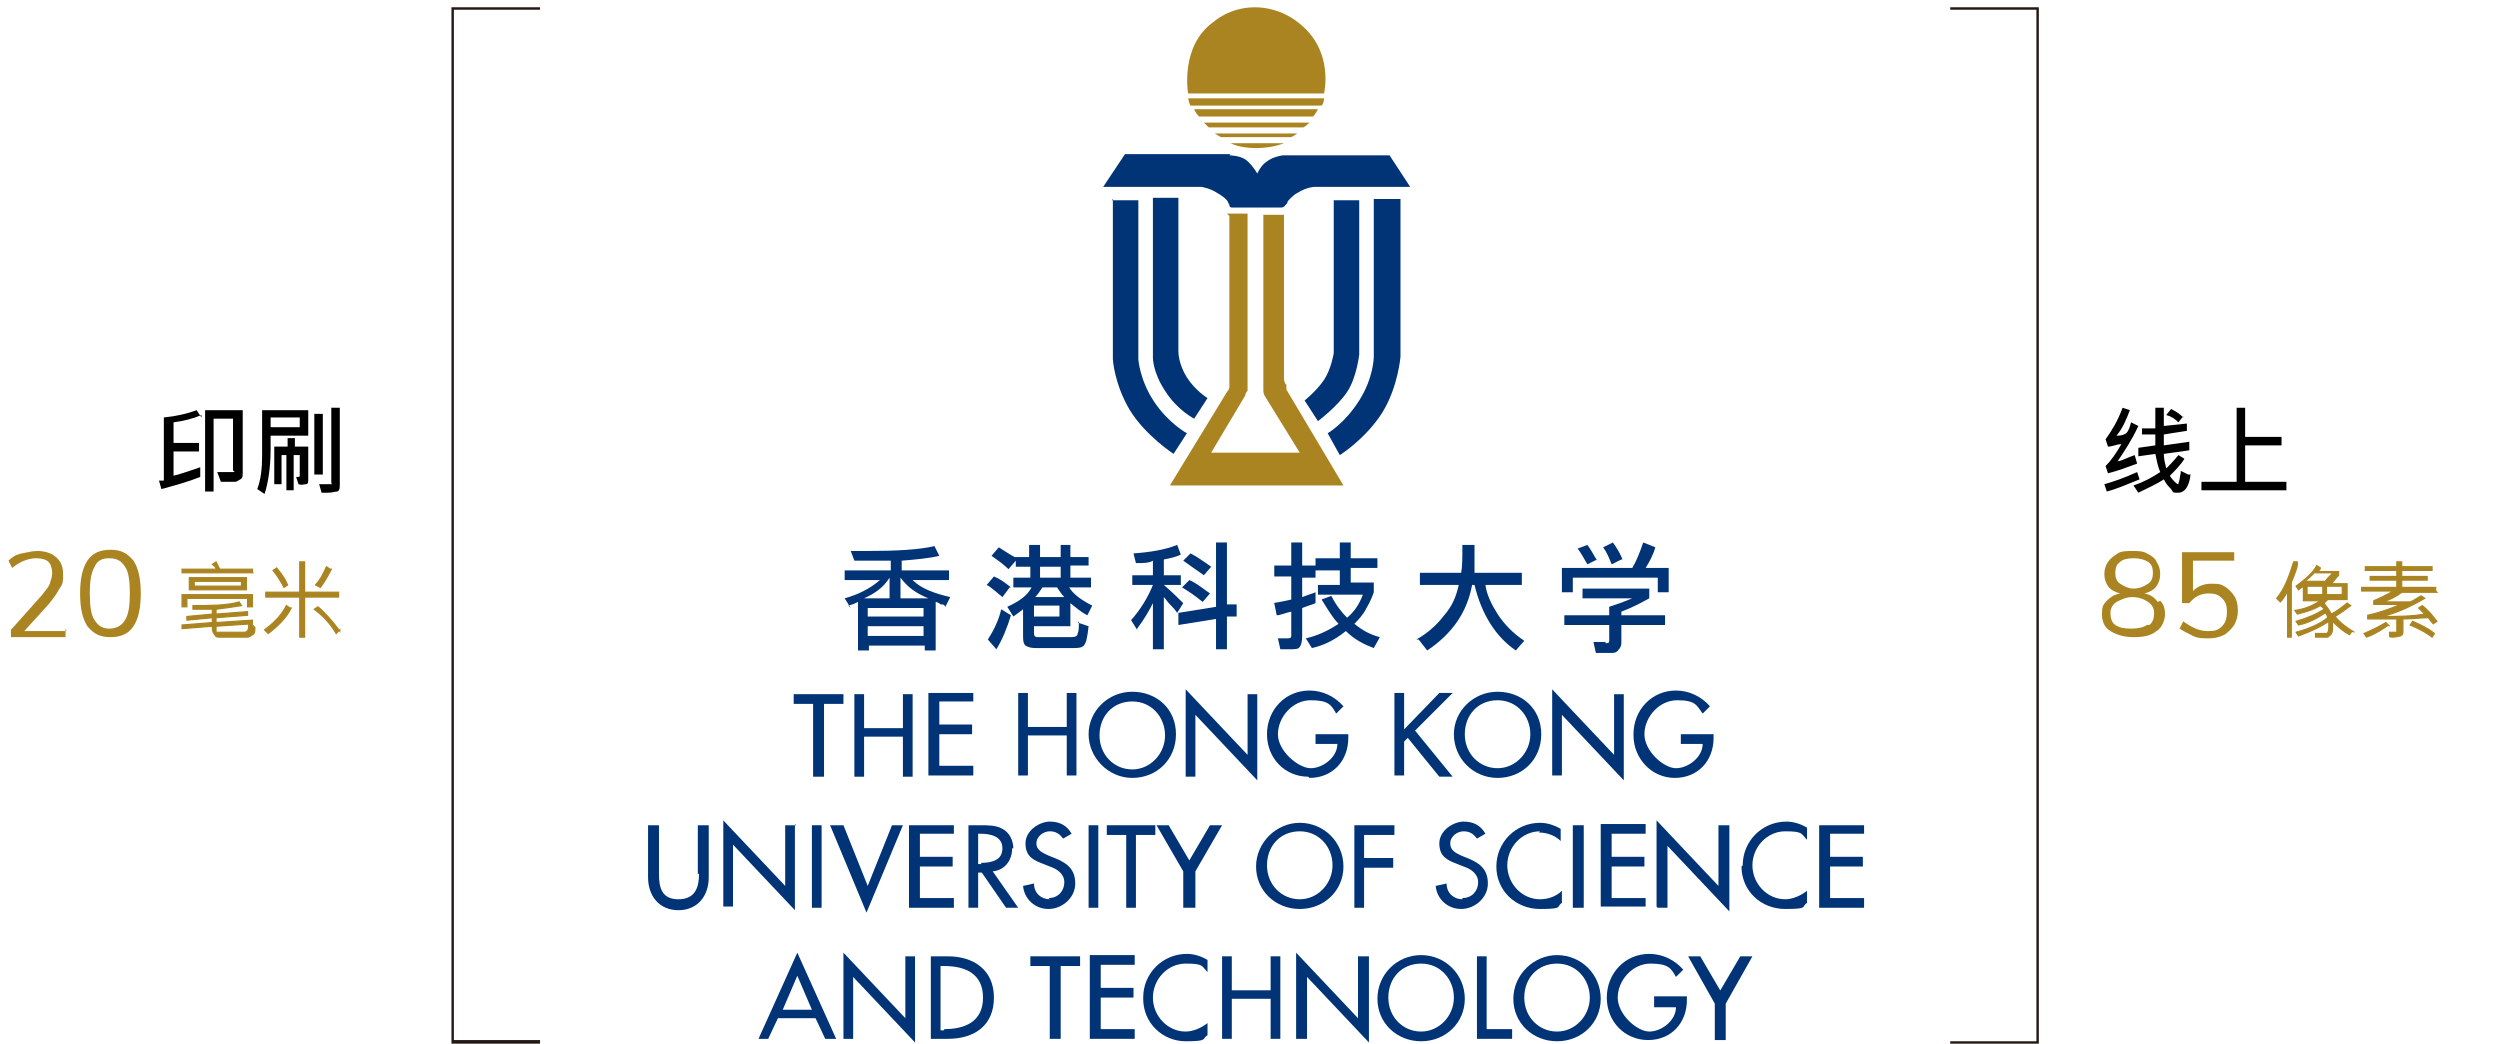 <svg width="206" height="86" viewBox="0 0 206 86" fill="none" xmlns="http://www.w3.org/2000/svg">
<g clip-path="url(#clip0_83_3220)">
<path d="M44.5 86H37.2V0.6H44.5V0.8H37.4V85.7H44.5V85.9V86Z" fill="#231815"/>
<path d="M168 86H160.7V85.8H167.8V0.8H160.7V0.6H168V86Z" fill="#231815"/>
<path d="M5.4 51.8V52.5H0.9V51.9L3.4 49.1C3.7 48.7 4 48.4 4.1 48.1C4.2 47.8 4.3 47.5 4.3 47.2C4.3 46.9 4.2 46.5 4 46.3C3.8 46.1 3.4 46 3 46C2.3 46 1.6 46.3 1 46.8L0.7 46.2C1 45.9 1.3 45.7 1.8 45.6C2.3 45.5 2.7 45.4 3.1 45.4C3.7 45.4 4.3 45.6 4.6 45.9C5 46.2 5.2 46.7 5.2 47.3C5.2 47.9 5.2 48.1 4.9 48.5C4.7 48.9 4.4 49.3 4 49.8L2 52H5.5L5.4 51.8Z" fill="#AA8420"/>
<path d="M7.2 51.6C6.8 51 6.6 50.1 6.6 48.9C6.6 47.7 6.8 46.8 7.2 46.2C7.6 45.6 8.2 45.3 9.1 45.3C10 45.3 10.5 45.6 11 46.2C11.4 46.8 11.6 47.7 11.6 48.9C11.6 50.1 11.4 51 11 51.6C10.6 52.2 10 52.5 9.1 52.5C8.2 52.5 7.7 52.2 7.2 51.6ZM10.3 51.1C10.6 50.6 10.7 49.9 10.7 48.9C10.7 47.9 10.6 47.1 10.3 46.7C10 46.2 9.6 46 9 46C8.4 46 8 46.2 7.8 46.7C7.5 47.2 7.4 47.9 7.4 48.9C7.4 49.9 7.5 50.7 7.8 51.1C8.1 51.6 8.5 51.8 9 51.8C9.5 51.8 10 51.6 10.3 51.1Z" fill="#AA8420"/>
<path d="M178 49.5C178.3 49.8 178.4 50.2 178.4 50.6C178.4 51 178.2 51.7 177.7 52C177.2 52.4 176.6 52.5 175.8 52.5C175 52.5 174.4 52.3 173.9 52C173.4 51.7 173.2 51.2 173.2 50.6C173.2 50 173.3 49.8 173.6 49.5C173.9 49.2 174.2 49 174.7 48.9C174.3 48.8 173.9 48.6 173.7 48.3C173.5 48 173.4 47.7 173.4 47.3C173.4 46.9 173.5 46.6 173.7 46.3C173.9 46 174.2 45.8 174.5 45.6C174.8 45.4 175.3 45.4 175.7 45.4C176.1 45.4 176.6 45.4 176.9 45.6C177.3 45.8 177.6 46 177.7 46.3C177.9 46.6 178 46.9 178 47.3C178 47.7 177.9 48 177.7 48.3C177.5 48.6 177.1 48.8 176.7 48.9C177.2 49 177.5 49.2 177.8 49.6L178 49.5ZM177.1 51.5C177.4 51.3 177.5 50.9 177.5 50.5C177.5 50.1 177.3 49.8 177 49.6C176.7 49.4 176.3 49.2 175.7 49.2C175.2 49.2 174.8 49.4 174.4 49.6C174.1 49.8 173.9 50.1 173.9 50.5C173.9 50.9 174 51.3 174.3 51.5C174.6 51.7 175 51.8 175.6 51.8C176.2 51.8 176.6 51.7 176.9 51.5H177.1ZM174.7 48.1C175 48.3 175.4 48.5 175.8 48.5C176.3 48.5 176.7 48.3 177 48.1C177.3 47.9 177.4 47.6 177.4 47.2C177.4 46.8 177.3 46.5 177 46.3C176.7 46.1 176.3 46 175.8 46C175.3 46 174.9 46.1 174.7 46.3C174.4 46.5 174.3 46.8 174.3 47.2C174.3 47.6 174.4 47.9 174.7 48.1Z" fill="#AA8420"/>
<path d="M183.3 48.3C183.6 48.5 183.9 48.8 184.1 49.1C184.3 49.4 184.4 49.8 184.4 50.3C184.4 50.8 184.3 51.1 184.1 51.5C183.9 51.8 183.6 52.1 183.3 52.3C182.9 52.5 182.5 52.6 182 52.6C181.5 52.6 181.1 52.6 180.7 52.4C180.3 52.2 179.9 52 179.6 51.8L179.9 51.2C180.6 51.7 181.2 52 181.9 52C182.6 52 182.8 51.9 183.1 51.6C183.4 51.3 183.5 50.9 183.5 50.4C183.5 49.9 183.4 49.6 183.1 49.3C182.8 49 182.5 48.9 182 48.9C181.3 48.9 180.8 49.2 180.4 49.7H179.8V45.5H184.1V46.2H180.7V48.7C181.1 48.3 181.6 48.1 182.2 48.1C182.8 48.1 183 48.1 183.4 48.4L183.3 48.3Z" fill="#AA8420"/>
<path d="M108.9 8.7C109.1 8.5 109.1 8.1 109.1 8.1H97.9C97.9 8.1 98 8.6 98.1 8.7H108.8H108.9Z" fill="#AA8420"/>
<path d="M108.2 9.6C108.4 9.4 108.6 9 108.6 9H98.4C98.4 9 98.5 9.3 98.8 9.6H108.2Z" fill="#AA8420"/>
<path d="M107.4 10.5C107.6 10.4 107.9 10.1 107.9 10.1H99.2C99.2 10.1 99.4 10.3 99.6 10.5H107.5H107.4Z" fill="#AA8420"/>
<path d="M106.4 11.3C106.6 11.2 106.9 11 106.9 11H100.1C100.1 11 100.1 11 100.6 11.3H106.4Z" fill="#AA8420"/>
<path d="M101.4 11.8C101.4 11.8 102.1 12.2 103.5 12.2C104.9 12.2 105.8 11.8 105.8 11.8H101.4Z" fill="#AA8420"/>
<path d="M101.3 12.8C101.3 12.8 102.2 12.8 102.7 13.2C103.2 13.6 103.6 14.3 103.6 14.3C103.6 14.3 103.9 13.6 104.4 13.3C104.9 12.9 105.7 12.8 105.7 12.8H114.5L116.2 15.4H108.3C108.3 15.4 107.7 15.4 106.9 15.9C106.5 16.1 106.1 16.6 106.1 16.6C106.1 16.6 106.1 16.8 105.9 16.9C105.9 17 105.7 17.1 105.6 17.1H101.5C101.5 17.1 101.3 17.1 101.3 16.9C101.3 16.8 101.3 16.9 101.2 16.7C101.2 16.6 101 16.3 100.3 15.9C99.7 15.5 99 15.4 99 15.4H90.9L92.7 12.7H101.4L101.3 12.8Z" fill="#003477"/>
<path d="M95 16.4V29.5C95 29.5 95 30.7 96 32.2C97 33.8 98.4 34.5 98.4 34.5L99.5 32.8C99.5 32.8 98.5 32.2 97.8 31.1C97.1 30 97.1 29 97.1 29V16.3H95V16.4Z" fill="#003477"/>
<path d="M109.9 16.4V29.1C109.9 29.1 109.7 30.4 109.1 31.3C108.5 32.2 107.5 33 107.5 33L108.6 34.7C108.6 34.7 110.2 33.5 111 32.3C111.8 31.1 112 29.2 112 29.2V16.5H109.9V16.4Z" fill="#003477"/>
<path d="M91.7 16.4V29.6C91.7 29.6 91.8 31.6 93.1 33.8C94.4 35.9 96.7 37.4 96.7 37.4L97.8 35.7C97.8 35.7 96.3 34.9 95.1 33.1C93.9 31.3 93.8 29.6 93.8 29.6V16.5H91.6L91.7 16.4Z" fill="#003477"/>
<path d="M101.3 17.8V31.7C101.3 31.7 101.3 31.7 101.3 31.9C101.3 32.1 101.1 32.3 101.1 32.3L96.4 40H110.7L106 32.1V31.7C105.9 31.7 105.8 31.3 105.8 31.3V17.7H104.1V31.8C104.1 31.8 104.1 32 104.1 32.2C104.1 32.4 104.2 32.6 104.2 32.6L107.1 37.3H99.8L102.6 32.6C102.6 32.6 102.6 32.4 102.8 32.2C102.8 32 102.8 31.8 102.8 31.8V17.6H101.1L101.3 17.8Z" fill="#AA8420"/>
<path d="M113.2 16.4V29.4C113.2 29.4 113.2 31.1 112 33C110.8 34.9 109.4 35.7 109.4 35.7L110.4 37.5C110.4 37.5 112.5 36.2 113.9 34C115.2 31.9 115.4 29.4 115.4 29.4V16.4H113.3H113.2Z" fill="#003477"/>
<path d="M97.9 7.7C97.9 7.7 97.2 3.8 100 1.8C100 1.8 101.3 0.6 103.4 0.6C105.5 0.6 106.9 1.8 106.9 1.8C110 4.1 109.1 7.7 109.1 7.7H97.8H97.9Z" fill="#AA8420"/>
<path d="M67.1 64H67.9V58H69.5V57.2H65.4V58H67V64H67.1Z" fill="#003477"/>
<path d="M75.2 64V57.2H74.4V60H71.2V57.2H70.4V64H71.2V60.7H74.4V64H75.2Z" fill="#003477"/>
<path d="M80.2 57.9V57.1H76.5V63.9H80.2V63.1H77.4V60.5H80.1V59.7H77.4V57.8H80.2V57.9Z" fill="#003477"/>
<path d="M83.9 57.1V63.9H84.7V60.6H87.9V63.9H88.7V57.1H87.9V59.9H84.7V57.1H83.9Z" fill="#003477"/>
<path d="M93.3 64.1C95.3 64.1 96.9 62.6 96.9 60.5C96.9 58.4 95.3 57 93.3 57C91.3 57 89.7 58.6 89.7 60.5C89.7 62.4 91.3 64.1 93.3 64.1ZM93.3 57.8C94.9 57.8 96 59.1 96 60.6C96 62.1 94.8 63.4 93.3 63.4C91.8 63.4 90.6 62.2 90.6 60.6C90.6 59 91.7 57.8 93.3 57.8Z" fill="#003477"/>
<path d="M97.7 64H98.5V58.9L103.6 64.3V57.2H102.8V62.2L97.7 56.8V63.9V64Z" fill="#003477"/>
<path d="M107.9 64.1C109.8 64.1 111.1 62.7 111.1 60.8V60.5H108.4V61.3H110.2C110.2 62.4 109 63.3 108 63.3C107 63.3 105.3 61.9 105.3 60.5C105.3 59.1 106.5 57.7 108 57.7C109.5 57.7 109.7 58.1 110.1 58.8L110.7 58.2C110 57.4 109 56.9 107.9 56.9C105.9 56.9 104.4 58.5 104.4 60.5C104.4 62.5 105.9 64 107.8 64L107.9 64.1Z" fill="#003477"/>
<path d="M115.7 61.1L116 60.8L118.6 64H119.7L116.6 60.2L119.7 57.1H118.6L115.7 60.1V57.1H114.9V63.9H115.7V61V61.1Z" fill="#003477"/>
<path d="M119.8 60.5C119.8 62.5 121.4 64.1 123.4 64.1C125.4 64.1 127 62.6 127 60.5C127 58.4 125.4 57 123.4 57C121.4 57 119.8 58.6 119.8 60.5ZM126.1 60.5C126.1 62 124.9 63.3 123.4 63.3C121.9 63.3 120.7 62.1 120.7 60.5C120.7 58.9 121.8 57.7 123.4 57.7C125 57.7 126.1 59 126.1 60.5Z" fill="#003477"/>
<path d="M128.7 58.9L133.8 64.3V57.2H133V62.2L127.9 56.8V63.9H128.7V58.8V58.9Z" fill="#003477"/>
<path d="M134.6 60.6C134.6 62.5 136.1 64.1 138 64.1C139.9 64.1 141.2 62.7 141.2 60.8V60.5H138.5V61.3H140.3C140.3 62.4 139.1 63.3 138.1 63.3C137.1 63.3 135.5 61.9 135.5 60.5C135.5 59.1 136.7 57.7 138.2 57.7C139.7 57.7 139.8 58.1 140.3 58.8L140.9 58.2C140.2 57.4 139.2 56.9 138.1 56.9C136.1 56.9 134.6 58.5 134.6 60.5V60.6Z" fill="#003477"/>
<path d="M57.6 72C57.6 73.1 57.3 74.1 55.9 74.1C54.5 74.1 54.3 73.1 54.3 72V68H53.4V72.3C53.4 73.8 54.3 75 55.9 75C57.5 75 58.4 73.8 58.4 72.3V68H57.5V72H57.6Z" fill="#003477"/>
<path d="M65.6 68H64.7V73L59.6 67.6V74.7H60.4V69.6L65.5 75V67.9L65.6 68Z" fill="#003477"/>
<path d="M67.7 68H66.9V74.8H67.7V68Z" fill="#003477"/>
<path d="M69.3 68H68.4L71.4 75.2L74.4 68H73.5L71.5 73L69.5 68H69.3Z" fill="#003477"/>
<path d="M78.6 68.8V68H74.9V74.8H78.6V74H75.8V71.4H78.5V70.6H75.8V68.7H78.6V68.8Z" fill="#003477"/>
<path d="M83.5 69.9C83.5 69.3 83.2 68.6 82.6 68.3C82.1 68 81.4 68 80.8 68H79.8V74.8H80.6V71.9H80.9L82.9 74.8H83.9L81.8 71.8C82.8 71.7 83.4 70.9 83.4 69.9H83.5ZM80.9 71.2H80.6V68.7H80.8C81.6 68.7 82.6 68.9 82.6 69.9C82.6 70.9 81.7 71.1 80.8 71.1L80.9 71.2Z" fill="#003477"/>
<path d="M86.5 74.1C85.8 74.1 85.2 73.6 85.2 72.8L84.3 73C84.4 74.1 85.3 74.9 86.4 74.9C87.5 74.9 88.6 74 88.6 72.8C88.6 71.6 87.9 71.1 86.9 70.7L86.4 70.5C86 70.3 85.4 70.1 85.4 69.5C85.4 68.9 86 68.5 86.5 68.5C87 68.5 87.3 68.7 87.6 69.1L88.3 68.7C87.9 68 87.3 67.7 86.5 67.7C85.7 67.7 84.5 68.4 84.5 69.5C84.5 70.6 85.2 70.9 86 71.2L86.5 71.4C87.1 71.6 87.7 72 87.7 72.7C87.7 73.4 87.2 74 86.4 74L86.5 74.1Z" fill="#003477"/>
<path d="M90.5 68H89.7V74.8H90.5V68Z" fill="#003477"/>
<path d="M95.3 68H91.2V68.8H92.8V74.8H93.6V68.8H95.2V68H95.3Z" fill="#003477"/>
<path d="M98.5 74.8V71.8L100.7 68H99.7L98 70.9L96.3 68H95.3L97.5 71.8V74.8H98.3H98.5Z" fill="#003477"/>
<path d="M107.1 67.8C105.2 67.8 103.5 69.4 103.5 71.4C103.5 73.4 105.1 74.9 107.1 74.9C109.1 74.9 110.7 73.4 110.7 71.4C110.7 69.4 109.1 67.8 107.1 67.8ZM107.1 74.1C105.6 74.1 104.4 72.9 104.4 71.3C104.4 69.7 105.5 68.5 107.1 68.5C108.7 68.5 109.8 69.8 109.8 71.3C109.8 72.8 108.6 74.1 107.1 74.1Z" fill="#003477"/>
<path d="M114.9 68.8V68H111.6V74.8H112.4V71.5H114.8V70.7H112.4V68.8H114.8H114.9Z" fill="#003477"/>
<path d="M120.5 74.1C119.8 74.1 119.2 73.6 119.2 72.8L118.3 73C118.4 74.1 119.3 74.9 120.4 74.9C121.5 74.9 122.6 74 122.6 72.8C122.6 71.6 121.9 71.1 120.9 70.7L120.4 70.5C120 70.3 119.5 70.1 119.5 69.5C119.5 68.9 120.1 68.5 120.6 68.5C121.1 68.5 121.4 68.7 121.7 69.1L122.4 68.7C122 68 121.4 67.7 120.6 67.7C119.8 67.7 118.6 68.4 118.6 69.5C118.6 70.6 119.3 70.9 120.1 71.2L120.6 71.4C121.2 71.6 121.8 72 121.8 72.7C121.8 73.4 121.3 74 120.5 74V74.1Z" fill="#003477"/>
<path d="M126.8 68.6C127.4 68.6 128.1 68.8 128.6 69.3V68.3C128.1 68 127.5 67.8 126.9 67.8C124.9 67.8 123.3 69.4 123.3 71.4C123.3 73.4 124.9 74.9 126.9 74.9C128.9 74.9 128.2 74.7 128.7 74.4V73.4C128.2 73.9 127.5 74.1 126.9 74.1C125.4 74.1 124.2 72.8 124.2 71.3C124.2 69.8 125.4 68.5 126.9 68.5L126.8 68.6Z" fill="#003477"/>
<path d="M130.5 68H129.6V74.8H130.5V68Z" fill="#003477"/>
<path d="M135.6 74H132.8V71.4H135.5V70.6H132.8V68.7H135.6V67.9H131.9V74.7H135.6V73.9V74Z" fill="#003477"/>
<path d="M136.6 74.8H137.4V69.7L142.5 75.1V68H141.6V73L136.5 67.6V74.7L136.6 74.8Z" fill="#003477"/>
<path d="M143.5 71.4C143.5 73.4 145.1 74.9 147.1 74.9C149.1 74.9 148.4 74.7 148.9 74.4V73.4C148.4 73.8 147.7 74.1 147.1 74.1C145.6 74.1 144.4 72.8 144.4 71.3C144.4 69.8 145.6 68.5 147.1 68.5C148.6 68.5 148.4 68.7 148.9 69.2V68.2C148.4 67.9 147.8 67.7 147.2 67.7C145.2 67.7 143.6 69.3 143.6 71.3L143.5 71.4Z" fill="#003477"/>
<path d="M153.6 68.8V68H149.9V74.8H153.6V74H150.8V71.4H153.5V70.6H150.8V68.7H153.6V68.8Z" fill="#003477"/>
<path d="M62.4 85.6H63.3L64.1 83.9H67.2L68 85.6H68.9L65.7 78.5L62.5 85.6H62.4ZM64.5 83.2L65.7 80.4L66.9 83.2H64.5Z" fill="#003477"/>
<path d="M74.6 83.9L69.5 78.5V85.6H70.3V80.5L75.4 85.9V78.8H74.6V83.8V83.9Z" fill="#003477"/>
<path d="M78.1 78.8H76.7V85.6H78.1C80.3 85.6 81.9 84.5 81.9 82.2C81.9 79.9 80.2 78.8 78.1 78.8ZM77.8 84.9H77.5V79.6H77.8C79.5 79.6 81 80.2 81 82.2C81 84.2 79.5 84.8 77.8 84.8V84.9Z" fill="#003477"/>
<path d="M84.9 79.6H86.5V85.6H87.4V79.6H89V78.8H84.9V79.6Z" fill="#003477"/>
<path d="M89.8 85.6H93.5V84.8H90.7V82.2H93.4V81.4H90.7V79.5H93.5V78.7H89.8V85.5V85.6Z" fill="#003477"/>
<path d="M94.2 82.3C94.2 84.3 95.8 85.8 97.7 85.8C99.6 85.8 99 85.6 99.5 85.3V84.3C99 84.7 98.3 85 97.7 85C96.2 85 95 83.7 95 82.2C95 80.7 96.2 79.4 97.7 79.4C99.2 79.4 99 79.6 99.5 80.1V79.1C99 78.8 98.4 78.6 97.8 78.6C95.8 78.6 94.2 80.2 94.2 82.2V82.3Z" fill="#003477"/>
<path d="M104.7 81.6H101.5V78.8H100.7V85.6H101.5V82.3H104.7V85.6H105.5V78.8H104.7V81.6Z" fill="#003477"/>
<path d="M111.9 83.9L106.8 78.5V85.6H107.7V80.5L112.8 85.9V78.8H111.9V83.8V83.9Z" fill="#003477"/>
<path d="M117.1 78.7C115.1 78.7 113.5 80.3 113.5 82.3C113.5 84.3 115.1 85.8 117.1 85.8C119.1 85.8 120.7 84.3 120.7 82.3C120.7 80.3 119.1 78.7 117.1 78.7ZM117.1 85C115.6 85 114.4 83.8 114.4 82.2C114.4 80.6 115.5 79.4 117.1 79.4C118.7 79.4 119.8 80.7 119.8 82.2C119.8 83.7 118.6 85 117.1 85Z" fill="#003477"/>
<path d="M122.5 78.8H121.7V85.6H124.6V84.8H122.5V78.8Z" fill="#003477"/>
<path d="M128.3 78.7C126.4 78.7 124.7 80.3 124.7 82.3C124.7 84.3 126.3 85.8 128.3 85.8C130.3 85.8 131.9 84.3 131.9 82.3C131.9 80.3 130.3 78.7 128.3 78.7ZM128.3 85C126.8 85 125.6 83.8 125.6 82.2C125.6 80.6 126.7 79.4 128.3 79.4C129.9 79.4 131 80.7 131 82.2C131 83.7 129.8 85 128.3 85Z" fill="#003477"/>
<path d="M136.3 83H138.1C138.1 84.1 136.9 85 135.9 85C134.9 85 133.3 83.6 133.3 82.2C133.3 80.8 134.5 79.4 136 79.4C137.5 79.4 137.7 79.8 138.1 80.5L138.7 79.9C138 79.1 137 78.6 135.9 78.6C133.9 78.6 132.4 80.2 132.4 82.2C132.4 84.2 133.9 85.7 135.8 85.7C137.7 85.7 139 84.3 139 82.4V82.1H136.3V82.9V83Z" fill="#003477"/>
<path d="M141.8 81.7L140.1 78.8H139.1L141.3 82.7V85.7H142.2V82.7L144.4 78.8H143.4L141.7 81.7H141.8Z" fill="#003477"/>
<path d="M69.9 49.9C70.3 49.8 70.5 49.7 70.7 49.6V53.6H71.6V53.2H76.2V53.6H77.1V49.6C77.2 49.6 77.4 49.7 77.5 49.8C77.7 49.8 77.8 49.8 77.9 50L78.3 49.2C77 48.9 75.9 48.5 75.2 47.8H78.2V47H74.3V46.2C75.5 46.1 76.6 46 77.4 45.8L77 45C75.7 45.3 73.9 45.4 71.4 45.4C68.9 45.4 70.5 45.4 70.1 45.4L70.4 46.2C71 46.2 72 46.2 73.4 46.2V47H69.6V47.8H72.5C71.7 48.5 70.7 49 69.6 49.3L70.1 50.1L69.9 49.9ZM76.1 52.4H71.5V51.6H76.1V52.4ZM74.2 47.6C74.8 48.4 75.5 48.9 76.5 49.3H74.2V47.6ZM76.1 50.1V50.8H71.5V50.1H76.1ZM73.3 47.6V49.3H71.2C72.1 48.9 72.8 48.4 73.3 47.6Z" fill="#003477"/>
<path d="M88.9 51.2C88.9 51.7 88.9 52 88.8 52.2C88.8 52.4 88.6 52.5 88.3 52.5H85.5C85.3 52.5 85.2 52.4 85.2 52.2V51.6H88.2V49.7C88.6 50 89 50.4 89.6 50.7L90 49.9C89 49.4 88.4 48.9 88.1 48.4H89.9V47.6H88.2V46.6H89.7V45.9H88.2V44.9H87.4V45.9H85.7V44.9H84.8V45.9H83.6C83.2 45.7 82.8 45.4 82.3 45.1L81.7 45.8C82.1 46.1 82.6 46.4 83.1 46.9L83.7 46.2V46.7H84.9V47.6H83.5V48.4H85C84.7 49 84.1 49.5 83 50L83.5 50.8C83.9 50.5 84.2 50.3 84.3 50.2V52.3C84.3 52.7 84.3 53 84.5 53.2C84.7 53.3 84.9 53.4 85.3 53.4H88.3C88.8 53.4 89.1 53.4 89.3 53.2C89.5 53 89.6 52.5 89.7 51.6L88.8 51.3L88.9 51.2ZM85.7 46.7H87.4V47.6H85.7V46.7ZM85.9 48.4H87.1C87.3 48.7 87.5 49 87.7 49.2H85.3C85.5 49 85.7 48.7 85.9 48.4ZM85.2 49.9H87.3V50.8H85.2V49.9Z" fill="#003477"/>
<path d="M83.3 48.4C82.8 48 82.4 47.7 81.9 47.5L81.3 48.2C81.7 48.4 82.1 48.8 82.6 49.2L83.2 48.4H83.3Z" fill="#003477"/>
<path d="M83.3 50.7L82.5 50.2C82.3 51.1 81.9 51.9 81.4 52.7L82.1 53.5C82.6 52.7 83 51.7 83.3 50.7Z" fill="#003477"/>
<path d="M99.7 48.9C99 48.4 98.5 48 98 47.8L97.4 48.4C97.9 48.7 98.5 49.1 99.1 49.6L99.7 48.9Z" fill="#003477"/>
<path d="M93.7 51.8C94.3 51 94.7 50.3 95 49.7V53.5H95.9V49.2C96.1 49.4 96.2 49.6 96.4 49.8C96.6 50 96.8 50.2 97 50.5L97.5 49.7C97.1 49.3 96.6 48.8 95.9 48.2H97.3V47.4H95.9V46.1C96.4 46 96.9 45.9 97.3 45.7L97 44.9C96 45.3 94.8 45.5 93.4 45.6L93.6 46.4C94.2 46.4 94.7 46.4 95 46.2V47.4H93.3V48.2H95C94.6 49.2 94 50.2 93.2 51.1L93.7 51.9V51.8Z" fill="#003477"/>
<path d="M99.8 46.7C99.1 46.2 98.5 45.8 98.1 45.6L97.5 46.2C97.9 46.5 98.5 46.9 99.2 47.4L99.8 46.7Z" fill="#003477"/>
<path d="M97.1 51.5L100.2 51V53.5H101.1V50.8H101.9V49.8H101.1C101.1 49.9 101.1 44.7 101.1 44.7H100.2V50L97.1 50.5V51.4V51.5Z" fill="#003477"/>
<path d="M105 49.7L105.2 50.7C105.5 50.7 105.9 50.5 106.4 50.4V52.3C106.4 52.5 106.4 52.6 106.1 52.6H105.3L105.5 53.5H106.2C106.7 53.5 107 53.5 107.1 53.3C107.2 53.2 107.3 52.9 107.3 52.4V50.1C107.8 49.9 108.2 49.8 108.4 49.7V48.8C108.2 48.9 107.8 49 107.3 49.2V47.6H108.4V47H110.4V48.2H108.6V49H112.3C112 49.8 111.6 50.4 111 50.9C110.6 50.5 110.1 49.9 109.7 49.1L108.9 49.4C109.4 50.2 109.8 50.9 110.3 51.4C109.4 52 108.5 52.4 107.6 52.6L108.1 53.4C109 53.2 109.9 52.8 110.9 52C111.6 52.7 112.4 53.1 113.2 53.4L113.7 52.5C112.9 52.3 112.2 51.9 111.6 51.4C111.9 51.1 112.3 50.7 112.6 50.1C112.9 49.6 113.1 49.1 113.2 48.8V48H111.3V46.8H113.5V46H111.3V44.7H110.4V46H108.4V46.6H107.3V44.7H106.4V46.6H105V47.5H106.4V49.4C106 49.5 105.5 49.6 104.9 49.7H105Z" fill="#003477"/>
<path d="M116.9 52.7L117.6 53.6C119.7 52.2 120.9 50.4 121.3 48.2H121.5C122.1 50.7 123.3 52.5 124.9 53.6L125.6 52.8C124.7 52.2 124 51.5 123.4 50.6C122.9 49.8 122.5 49 122.4 48.2H125.4V47.2H121.5C121.5 46.7 121.5 45.9 121.5 44.9H120.5C120.5 45.9 120.5 46.7 120.4 47.2H117V48.2H120.2C120 49.1 119.7 49.9 119 50.7C118.4 51.5 117.6 52.2 116.7 52.7H116.9Z" fill="#003477"/>
<path d="M133.7 46.1C133.5 45.6 133.2 45.1 132.9 44.7L132.1 45.1C132.4 45.5 132.6 46 132.8 46.5L133.6 46.1H133.7Z" fill="#003477"/>
<path d="M129.7 47.6H136.6V48.8H137.5V46.8H135.6C135.9 46.3 136.2 45.8 136.4 45.1L135.4 44.7C135.1 45.6 134.8 46.3 134.5 46.8H128.7V48.8H129.6V47.6H129.7Z" fill="#003477"/>
<path d="M131.6 46.2C131.3 45.7 131.1 45.3 130.8 44.9L130 45.2C130.3 45.6 130.5 46 130.8 46.5L131.6 46.1V46.2Z" fill="#003477"/>
<path d="M132.3 52.9C132 52.9 131.6 52.9 131.3 52.9L131.5 53.8H132.8C133 53.8 133.2 53.8 133.4 53.5C133.5 53.4 133.6 53.2 133.6 53V51.5H137.2V50.7H133.6V50.4C134.4 50.1 135.2 49.7 135.9 49.3V48.5H130.4V49.3H134.5C133.8 49.6 133.2 49.8 132.6 50V50.7H128.9V51.5H132.6V52.8C132.6 53 132.5 53 132.3 53V52.9Z" fill="#003477"/>
<path d="M16.6 34.2C15.9 34.5 15.1 34.7 14.3 34.8V36.5H16.4V37.2H14.3V39.2C15.1 39 15.9 38.7 16.5 38.5V39.3C15.5 39.7 14.4 40 13.3 40.3L13.1 39.6C13.3 39.6 13.4 39.6 13.5 39.6V34.4C14.5 34.3 15.4 34.1 16.2 33.8L16.6 34.4V34.2ZM20 39C20 39.2 20 39.4 19.8 39.5C19.6 39.6 19.5 39.7 19.4 39.7C19.3 39.7 19 39.7 18.7 39.7C18.4 39.7 18.3 39.7 18.2 39.7L17.9 38.9C18.1 38.9 18.4 38.9 19 38.9C19.6 38.9 19.2 38.9 19.2 38.7V34.5H17.6V40.5H16.9V33.8H20V38.9V39Z" fill="black"/>
<path d="M25.399 35.9H22.299V37C22.299 38.5 22.099 39.8 21.799 40.7L21.199 40.3C21.499 39.5 21.599 38.6 21.599 37.5V33.8H25.399V35.9ZM24.699 35.2V34.4H22.299V35.2H24.699ZM25.399 39.5C25.399 39.7 25.399 39.9 25.199 39.9C24.999 39.9 24.899 40 24.599 39.9L24.399 39.3C24.399 39.3 24.399 39.3 24.499 39.3C24.699 39.3 24.699 39.3 24.699 39.1V37.5H24.199V40.4H23.599V37.5H23.199V39.9H22.599V36.8H23.699V36.1H24.299V36.8H25.399V39.3V39.5ZM26.599 39.1H25.899V34.1H26.599V39.1ZM27.999 39.9C27.999 40.2 27.999 40.4 27.799 40.5C27.599 40.5 27.399 40.6 26.999 40.6C26.599 40.6 26.599 40.6 26.499 40.6L26.299 39.9C26.499 39.9 26.699 39.9 26.899 39.9C27.099 39.9 27.199 39.9 27.299 39.9C27.399 39.9 27.299 39.9 27.299 39.7V33.6H27.999V39.9Z" fill="black"/>
<path d="M20.9 47.2H15V46.9H17.8C17.8 46.7 17.6 46.6 17.5 46.5L17.8 46.3C17.9 46.5 18 46.7 18.1 46.9H20.8V47.2H20.9ZM21 51.7C21 52 21 52.2 20.8 52.3C20.7 52.4 20.5 52.5 20.4 52.5H18.1C17.9 52.5 17.8 52.5 17.7 52.3C17.6 52.2 17.5 52 17.5 51.8V51.6L15 51.8V51.5L17.5 51.3V50.9L15.4 51.1V50.8L17.5 50.6V50.2C17 50.2 16.5 50.2 15.9 50.2V49.9C17.3 49.9 18.7 49.9 19.7 49.6L19.9 49.9C19.3 50 18.6 50.1 17.8 50.2V50.6L20.4 50.4V50.7L17.8 50.9V51.3L20.8 51.1V51.4L17.8 51.6V51.9C17.8 51.9 17.8 52 17.8 52.1C17.8 52.1 17.9 52.1 18 52.1H20.1C20.4 52.1 20.5 51.9 20.5 51.5H20.8L21 51.7ZM20.8 50H20.4V49.3H15.4V50H15V49H20.8V50ZM20.3 48.6H15.6V47.6H20.3V48.6ZM19.9 48.3V47.9H16V48.3H19.9Z" fill="#AA8420" stroke="#AA8420" stroke-width="0.1" stroke-miterlimit="10"/>
<path d="M24 50.1C23.6 50.9 22.9 51.6 22.1 52.2L21.8 51.9C22.6 51.3 23.2 50.7 23.6 49.9L23.9 50.1H24ZM27.9 49.2H25.1V52.5H24.7V49.2H21.9V48.8H24.7V46.3H25.1V48.8H27.9V49.2ZM23.7 48.2L23.4 48.4C23.2 48 22.9 47.5 22.5 47L22.8 46.8C23.2 47.3 23.5 47.7 23.7 48.2ZM28 51.9L27.7 52.2C27.3 51.5 26.7 50.8 25.9 50.2L26.2 50C26.8 50.5 27.4 51.2 28 52V51.9ZM27.3 46.9C27 47.5 26.7 48 26.4 48.4L26 48.2C26.3 47.9 26.6 47.4 26.9 46.7L27.2 46.9H27.3Z" fill="#AA8420" stroke="#AA8420" stroke-width="0.1" stroke-miterlimit="10"/>
<path d="M176.299 39.5C175.299 39.9 174.399 40.3 173.599 40.5L173.399 39.9C174.099 39.7 174.999 39.4 176.099 38.9L176.299 39.5ZM176.199 35.1C175.699 36.2 175.099 37.1 174.499 38C174.799 38 175.299 37.7 175.899 37.5L176.099 38.2C175.299 38.5 174.499 38.8 173.699 39L173.499 38.4C173.999 37.9 174.399 37.3 174.799 36.6C174.399 36.6 174.099 36.8 173.699 36.8L173.499 36.2C173.999 35.5 174.499 34.7 174.899 33.6L175.499 33.8C175.199 34.6 174.899 35.3 174.399 35.9C174.599 35.9 174.899 35.9 175.199 35.7C175.399 35.5 175.499 35.2 175.599 34.8L176.199 35.1ZM180.499 39.1C180.399 40.1 179.999 40.6 179.499 40.6C178.999 40.6 179.099 40.6 178.899 40.3C178.699 40.1 178.499 39.9 178.299 39.5C177.699 39.9 176.999 40.2 176.199 40.6L175.799 40C176.699 39.7 177.399 39.3 177.999 38.9C177.799 38.4 177.699 37.9 177.599 37.4L176.199 37.6V36.9L177.599 36.7C177.599 36.3 177.599 36 177.599 35.8H176.499C176.499 35.9 176.499 35.3 176.499 35.3H177.599C177.599 35.2 177.599 33.6 177.599 33.6H178.299C178.299 33.9 178.299 34.4 178.299 35.1L180.199 34.9V35.5L178.299 35.8C178.299 36.1 178.299 36.4 178.299 36.7L180.399 36.4V37.1C180.499 37.1 178.299 37.4 178.299 37.4C178.299 37.8 178.399 38.2 178.499 38.6C178.799 38.3 179.099 38 179.499 37.5L179.999 37.8C179.699 38.3 179.199 38.8 178.799 39.2C178.899 39.4 179.099 39.6 179.199 39.7C179.299 39.8 179.399 39.9 179.499 39.9C179.499 39.9 179.499 39.8 179.599 39.5C179.599 39.3 179.699 39.1 179.699 38.8L180.299 39.1H180.499ZM179.899 34.3L179.499 34.8C179.199 34.5 178.899 34.3 178.499 34.2L178.899 33.7C179.299 33.9 179.599 34.1 179.899 34.4V34.3Z" fill="black"/>
<path d="M188.399 40.4H181.399V39.7H184.299V33.6H184.999V36H187.999V36.7H184.999V39.7H188.399V40.4Z" fill="black"/>
<path d="M189.3 46.5C189.3 46.8 189.1 47.2 189 47.5L188.8 48V52.5H188.5V48.7C188.3 49.1 188.1 49.4 187.9 49.6L187.6 49.3C188.2 48.6 188.6 47.6 189 46.3H189.3V46.5ZM193.8 52L193.6 52.3C193.2 52.1 192.7 51.7 192.2 51.2C192.2 51.4 192.2 51.5 192.2 51.6C192.2 51.9 192.2 52.1 192.1 52.2C192.1 52.3 191.9 52.4 191.8 52.5C191.7 52.5 191.4 52.5 191.1 52.5C190.8 52.5 190.9 52.5 190.8 52.5V52.2C191.3 52.2 191.6 52.2 191.7 52.2C191.8 52.2 191.9 52 191.9 51.7C191.9 51.4 191.9 51.4 191.9 51.2C191.3 51.6 190.5 52 189.4 52.4L189.2 52.1C190.3 51.8 191.2 51.4 191.8 50.9C191.8 50.9 191.8 50.7 191.6 50.5C191 50.9 190.3 51.3 189.4 51.5L189.2 51.2C190.2 50.9 190.9 50.6 191.5 50.2C191.5 50.1 191.3 50 191.2 49.9C190.7 50.2 190.1 50.4 189.3 50.6L189.1 50.3C189.9 50.2 190.6 49.9 191.2 49.5H189.8V48.3C189.7 48.4 189.5 48.5 189.4 48.6L189.2 48.3C190 47.7 190.6 47.2 190.9 46.6L191.2 46.8C191.2 46.9 191.1 47 191 47.1H192.7V47.4C192.5 47.6 192.3 47.9 192.1 48.1H193.4V49.4H191.8C191.7 49.5 191.6 49.6 191.5 49.7C191.7 50 191.9 50.2 192.1 50.6C192.5 50.4 192.9 50.1 193.4 49.7L193.7 49.9C193.3 50.2 192.9 50.5 192.4 50.8C192.9 51.4 193.5 51.8 194 52.1L193.8 52ZM192.2 47.2H190.7C190.4 47.5 190.2 47.7 189.9 47.9H191.6C191.8 47.6 192.1 47.4 192.2 47.2ZM191.4 49V48.3H190.1V49H191.4ZM193 49V48.3H191.7V49H193Z" fill="#AA8420" stroke="#AA8420" stroke-width="0.1" stroke-miterlimit="10"/>
<path d="M200.8 48.8H197.9C197.4 49.2 196.9 49.4 196.4 49.6H197.5C198.2 49.6 198.6 49.6 198.6 49.6C198.9 49.5 199.1 49.3 199.5 49.1L199.8 49.3C198.6 50 197.5 50.5 196.3 50.8C197.5 50.8 198.7 50.8 199.8 50.6C199.6 50.4 199.5 50.3 199.3 50.1L199.6 49.9C200.1 50.3 200.5 50.8 200.8 51.2L200.5 51.4C200.3 51.2 200.2 51 200.1 50.9C199.4 50.9 198.7 51 198 51V52C198 52.2 198 52.3 197.8 52.4C197.7 52.4 197.5 52.5 197.1 52.5C196.7 52.5 196.9 52.5 196.9 52.5V52.1C196.9 52.1 197.1 52.1 197.2 52.1C197.4 52.1 197.5 52.1 197.5 52.1C197.5 52.1 197.5 52.1 197.5 52V51C196.9 51 196.1 51 195.1 51V50.7C196 50.5 196.9 50.2 197.8 49.8C197.3 49.8 196.7 49.8 196.1 49.8C195.5 49.8 195.7 49.8 195.6 49.8V49.5C196.1 49.3 196.7 49 197.2 48.7H194.6V48.4H197.5V47.8H195.3V47.5H197.5V47H194.9V46.7H197.5V46.3H197.9V46.7H200.4V47H197.9V47.5H200V47.8H197.9V48.4H200.7V48.7L200.8 48.8ZM196.8 51.5C196.4 51.8 195.8 52.2 195 52.5L194.8 52.2C195.5 51.9 196.1 51.6 196.6 51.3L196.9 51.6L196.8 51.5ZM200.6 52.2L200.4 52.5C199.9 52.1 199.3 51.8 198.6 51.5L198.8 51.2C199.5 51.5 200.1 51.8 200.6 52.2Z" fill="#AA8420" stroke="#AA8420" stroke-width="0.1" stroke-miterlimit="10"/>
</g>
<defs>
<clipPath id="clip0_83_3220">
<rect width="206" height="86" fill="white"/>
</clipPath>
</defs>
</svg>
